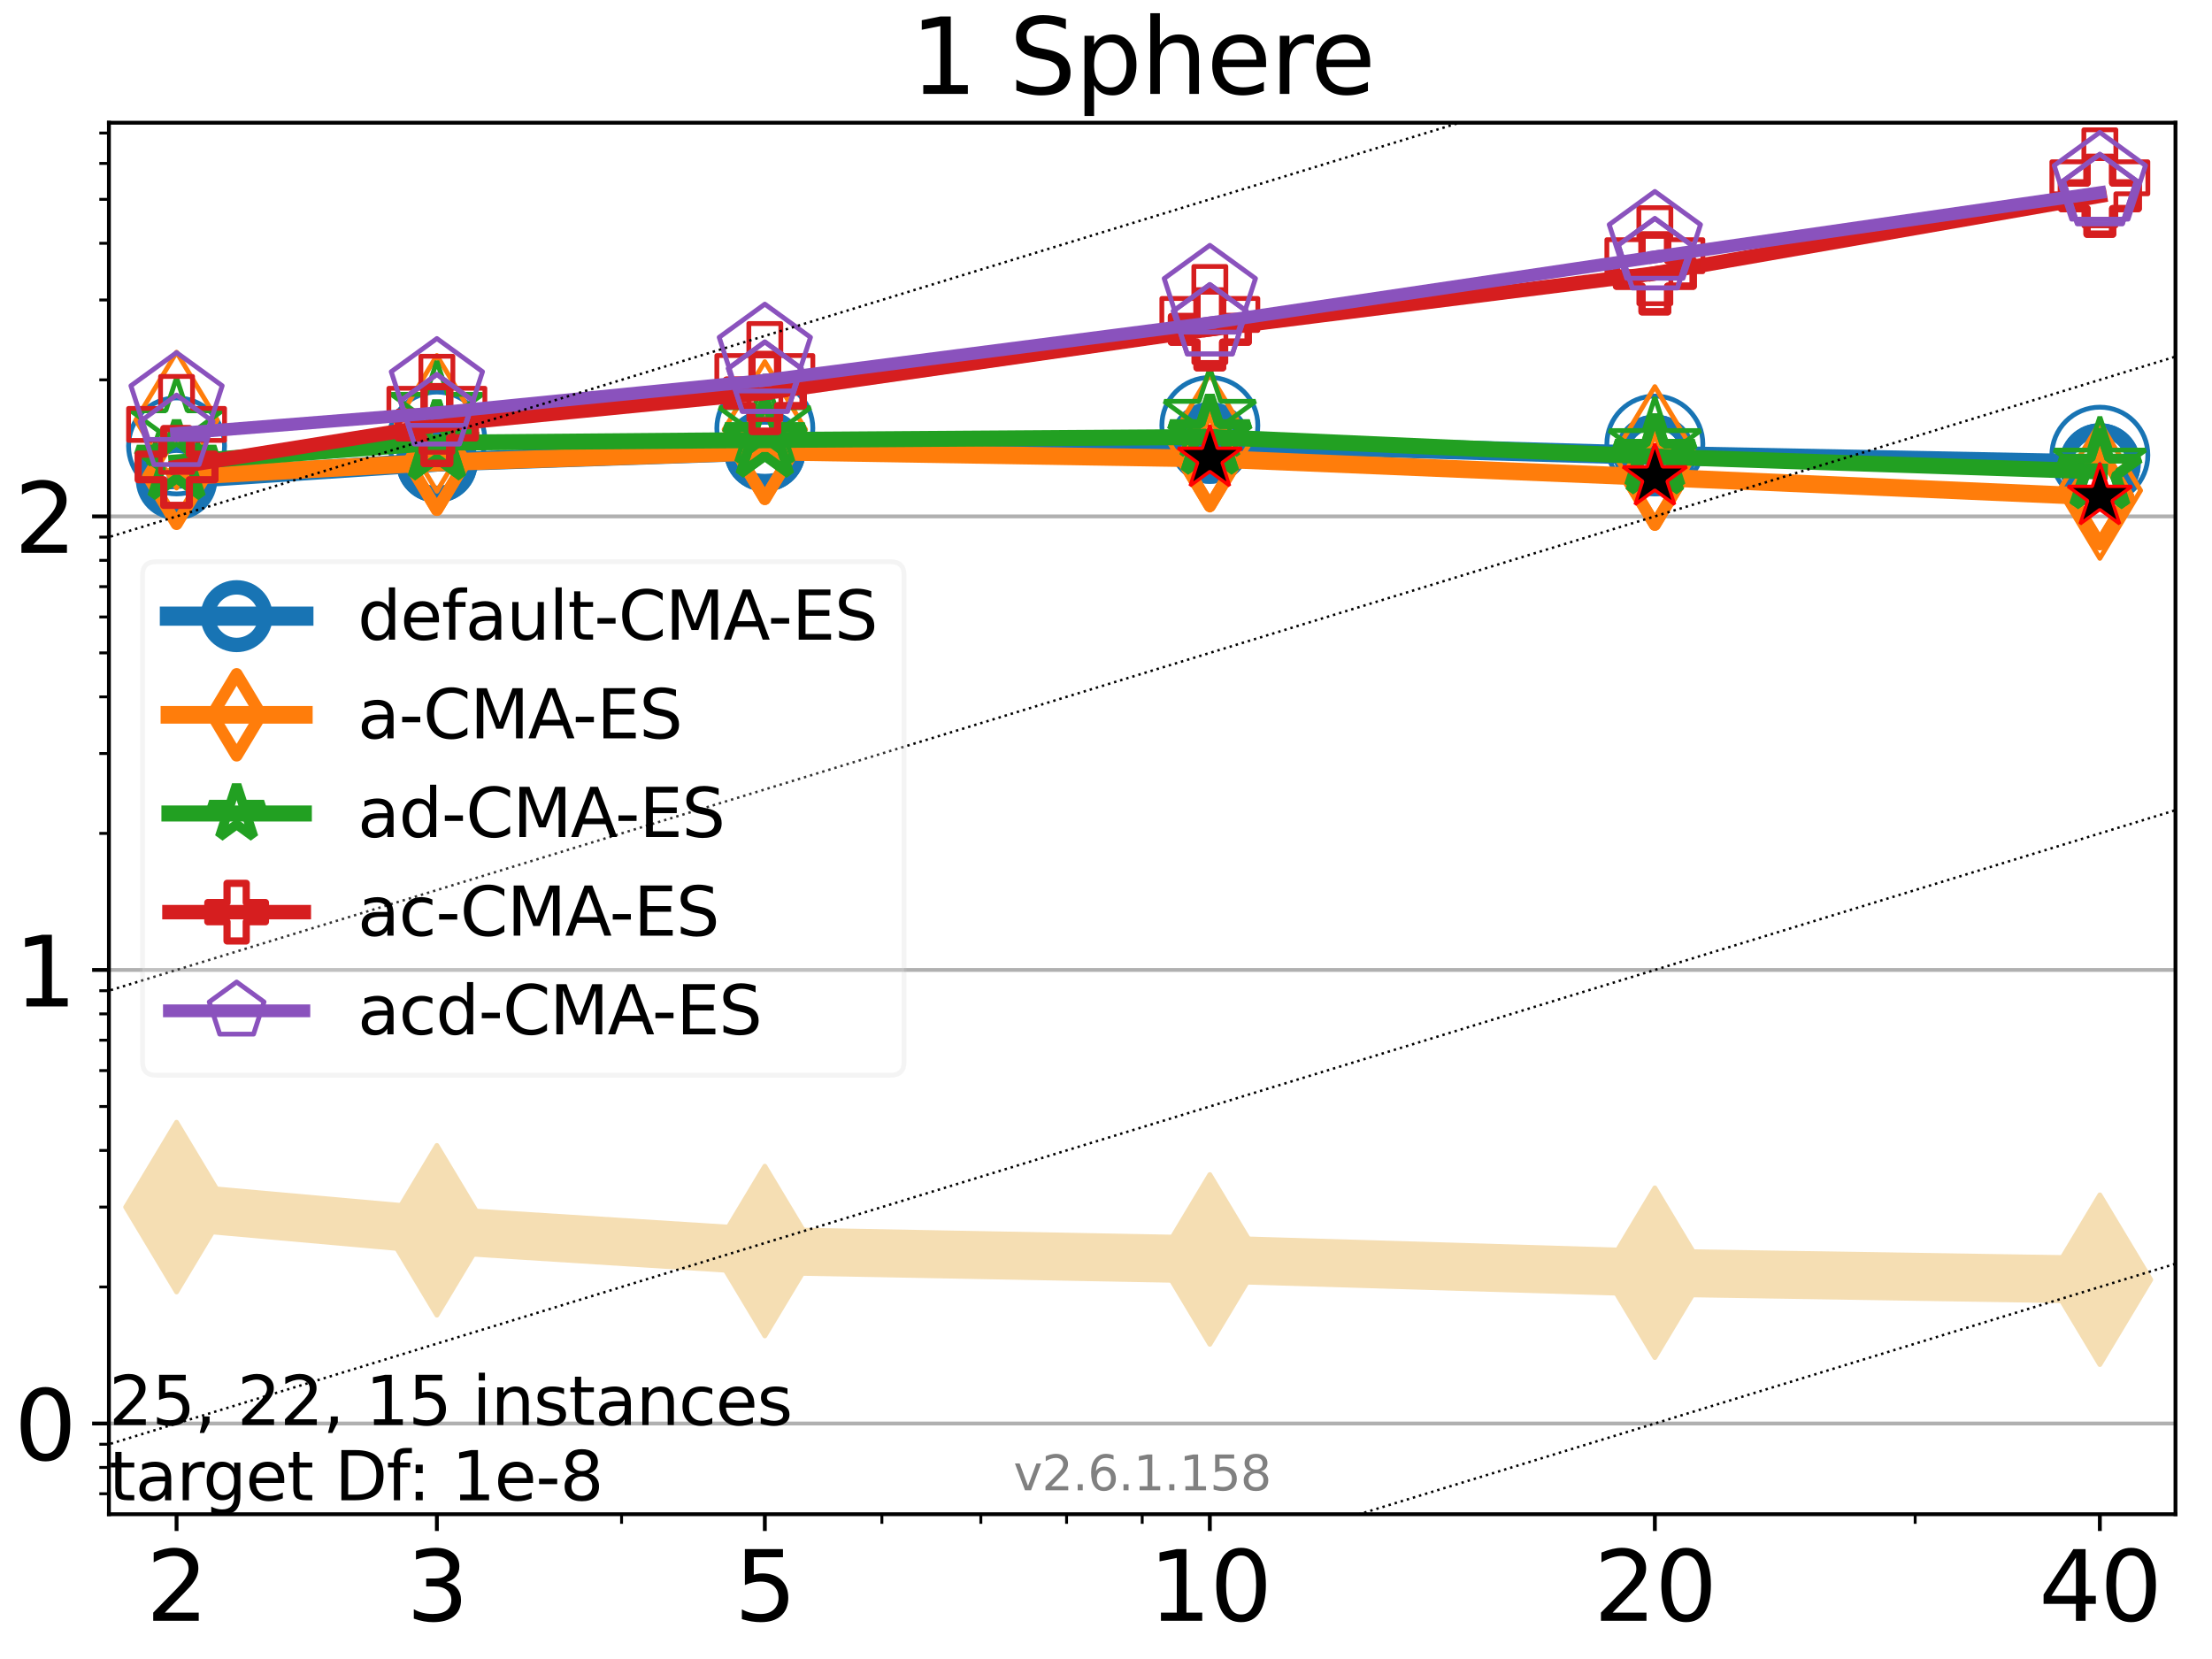 <?xml version="1.0" encoding="utf-8" standalone="no"?>
<!DOCTYPE svg PUBLIC "-//W3C//DTD SVG 1.1//EN"
  "http://www.w3.org/Graphics/SVG/1.1/DTD/svg11.dtd">
<svg xmlns:xlink="http://www.w3.org/1999/xlink" width="460.8pt" height="345.6pt" viewBox="0 0 460.8 345.6" xmlns="http://www.w3.org/2000/svg" version="1.1">
 <defs>
  <style type="text/css">*{stroke-linejoin: round; stroke-linecap: butt}</style>
 </defs>
 <g id="figure_1">
  <g id="patch_1">
   <path d="M 0 345.6 
L 460.8 345.6 
L 460.8 0 
L 0 0 
z
" style="fill: #ffffff"/>
  </g>
  <g id="axes_1">
   <g id="patch_2">
    <path d="M 22.69 315.44 
L 453.192 315.44 
L 453.192 25.56 
L 22.69 25.56 
z
" style="fill: #ffffff"/>
   </g>
   <g id="line2d_1">
    <path d="M 36.781 251.461 
L 91.009 256.294 
L 159.329 260.618 
L 252.032 262.364 
L 344.736 265.132 
L 437.439 266.589 
" clip-path="url(#p8299cd8bbe)" style="fill: none; stroke: #f5deb3; stroke-width: 10; stroke-linecap: square"/>
    <defs>
     <path id="mb171218675" d="M -0 17.678 
L 10.607 0 
L 0 -17.678 
L -10.607 -0 
z
" style="stroke: #f5deb3; stroke-linejoin: miter"/>
    </defs>
    <g clip-path="url(#p8299cd8bbe)">
     <use xlink:href="#mb171218675" x="36.781" y="251.461" style="fill: #f5deb3; stroke: #f5deb3; stroke-linejoin: miter"/>
     <use xlink:href="#mb171218675" x="91.009" y="256.294" style="fill: #f5deb3; stroke: #f5deb3; stroke-linejoin: miter"/>
     <use xlink:href="#mb171218675" x="159.329" y="260.618" style="fill: #f5deb3; stroke: #f5deb3; stroke-linejoin: miter"/>
     <use xlink:href="#mb171218675" x="252.032" y="262.364" style="fill: #f5deb3; stroke: #f5deb3; stroke-linejoin: miter"/>
     <use xlink:href="#mb171218675" x="344.736" y="265.132" style="fill: #f5deb3; stroke: #f5deb3; stroke-linejoin: miter"/>
     <use xlink:href="#mb171218675" x="437.439" y="266.589" style="fill: #f5deb3; stroke: #f5deb3; stroke-linejoin: miter"/>
    </g>
   </g>
   <g id="matplotlib.axis_1">
    <g id="xtick_1">
     <g id="line2d_2">
      <defs>
       <path id="m0b85e075aa" d="M 0 0 
L 0 3.5 
" style="stroke: #000000; stroke-width: 0.8"/>
      </defs>
      <g>
       <use xlink:href="#m0b85e075aa" x="36.781" y="315.44" style="stroke: #000000; stroke-width: 0.8"/>
      </g>
     </g>
     <g id="text_1">
      <!-- 2 -->
      <g transform="translate(30.419 337.637)scale(0.2 -0.2)">
       <defs>
        <path id="DejaVuSans-32" d="M 1228 531 
L 3431 531 
L 3431 0 
L 469 0 
L 469 531 
Q 828 903 1448 1529 
Q 2069 2156 2228 2338 
Q 2531 2678 2651 2914 
Q 2772 3150 2772 3378 
Q 2772 3750 2511 3984 
Q 2250 4219 1831 4219 
Q 1534 4219 1204 4116 
Q 875 4013 500 3803 
L 500 4441 
Q 881 4594 1212 4672 
Q 1544 4750 1819 4750 
Q 2544 4750 2975 4387 
Q 3406 4025 3406 3419 
Q 3406 3131 3298 2873 
Q 3191 2616 2906 2266 
Q 2828 2175 2409 1742 
Q 1991 1309 1228 531 
z
" transform="scale(0.016)"/>
       </defs>
       <use xlink:href="#DejaVuSans-32"/>
      </g>
     </g>
    </g>
    <g id="xtick_2">
     <g id="line2d_3">
      <g>
       <use xlink:href="#m0b85e075aa" x="91.009" y="315.44" style="stroke: #000000; stroke-width: 0.8"/>
      </g>
     </g>
     <g id="text_2">
      <!-- 3 -->
      <g transform="translate(84.647 337.637)scale(0.2 -0.2)">
       <defs>
        <path id="DejaVuSans-33" d="M 2597 2516 
Q 3050 2419 3304 2112 
Q 3559 1806 3559 1356 
Q 3559 666 3084 287 
Q 2609 -91 1734 -91 
Q 1441 -91 1130 -33 
Q 819 25 488 141 
L 488 750 
Q 750 597 1062 519 
Q 1375 441 1716 441 
Q 2309 441 2620 675 
Q 2931 909 2931 1356 
Q 2931 1769 2642 2001 
Q 2353 2234 1838 2234 
L 1294 2234 
L 1294 2753 
L 1863 2753 
Q 2328 2753 2575 2939 
Q 2822 3125 2822 3475 
Q 2822 3834 2567 4026 
Q 2313 4219 1838 4219 
Q 1578 4219 1281 4162 
Q 984 4106 628 3988 
L 628 4550 
Q 988 4650 1302 4700 
Q 1616 4750 1894 4750 
Q 2613 4750 3031 4423 
Q 3450 4097 3450 3541 
Q 3450 3153 3228 2886 
Q 3006 2619 2597 2516 
z
" transform="scale(0.016)"/>
       </defs>
       <use xlink:href="#DejaVuSans-33"/>
      </g>
     </g>
    </g>
    <g id="xtick_3">
     <g id="line2d_4">
      <g>
       <use xlink:href="#m0b85e075aa" x="159.329" y="315.44" style="stroke: #000000; stroke-width: 0.8"/>
      </g>
     </g>
     <g id="text_3">
      <!-- 5 -->
      <g transform="translate(152.966 337.637)scale(0.2 -0.2)">
       <defs>
        <path id="DejaVuSans-35" d="M 691 4666 
L 3169 4666 
L 3169 4134 
L 1269 4134 
L 1269 2991 
Q 1406 3038 1543 3061 
Q 1681 3084 1819 3084 
Q 2600 3084 3056 2656 
Q 3513 2228 3513 1497 
Q 3513 744 3044 326 
Q 2575 -91 1722 -91 
Q 1428 -91 1123 -41 
Q 819 9 494 109 
L 494 744 
Q 775 591 1075 516 
Q 1375 441 1709 441 
Q 2250 441 2565 725 
Q 2881 1009 2881 1497 
Q 2881 1984 2565 2268 
Q 2250 2553 1709 2553 
Q 1456 2553 1204 2497 
Q 953 2441 691 2322 
L 691 4666 
z
" transform="scale(0.016)"/>
       </defs>
       <use xlink:href="#DejaVuSans-35"/>
      </g>
     </g>
    </g>
    <g id="xtick_4">
     <g id="line2d_5">
      <g>
       <use xlink:href="#m0b85e075aa" x="252.032" y="315.44" style="stroke: #000000; stroke-width: 0.8"/>
      </g>
     </g>
     <g id="text_4">
      <!-- 10 -->
      <g transform="translate(239.307 337.637)scale(0.2 -0.2)">
       <defs>
        <path id="DejaVuSans-31" d="M 794 531 
L 1825 531 
L 1825 4091 
L 703 3866 
L 703 4441 
L 1819 4666 
L 2450 4666 
L 2450 531 
L 3481 531 
L 3481 0 
L 794 0 
L 794 531 
z
" transform="scale(0.016)"/>
        <path id="DejaVuSans-30" d="M 2034 4250 
Q 1547 4250 1301 3770 
Q 1056 3291 1056 2328 
Q 1056 1369 1301 889 
Q 1547 409 2034 409 
Q 2525 409 2770 889 
Q 3016 1369 3016 2328 
Q 3016 3291 2770 3770 
Q 2525 4250 2034 4250 
z
M 2034 4750 
Q 2819 4750 3233 4129 
Q 3647 3509 3647 2328 
Q 3647 1150 3233 529 
Q 2819 -91 2034 -91 
Q 1250 -91 836 529 
Q 422 1150 422 2328 
Q 422 3509 836 4129 
Q 1250 4750 2034 4750 
z
" transform="scale(0.016)"/>
       </defs>
       <use xlink:href="#DejaVuSans-31"/>
       <use xlink:href="#DejaVuSans-30" x="63.623"/>
      </g>
     </g>
    </g>
    <g id="xtick_5">
     <g id="line2d_6">
      <g>
       <use xlink:href="#m0b85e075aa" x="344.736" y="315.44" style="stroke: #000000; stroke-width: 0.8"/>
      </g>
     </g>
     <g id="text_5">
      <!-- 20 -->
      <g transform="translate(332.011 337.637)scale(0.2 -0.2)">
       <use xlink:href="#DejaVuSans-32"/>
       <use xlink:href="#DejaVuSans-30" x="63.623"/>
      </g>
     </g>
    </g>
    <g id="xtick_6">
     <g id="line2d_7">
      <g>
       <use xlink:href="#m0b85e075aa" x="437.439" y="315.44" style="stroke: #000000; stroke-width: 0.8"/>
      </g>
     </g>
     <g id="text_6">
      <!-- 40 -->
      <g transform="translate(424.714 337.637)scale(0.2 -0.2)">
       <defs>
        <path id="DejaVuSans-34" d="M 2419 4116 
L 825 1625 
L 2419 1625 
L 2419 4116 
z
M 2253 4666 
L 3047 4666 
L 3047 1625 
L 3713 1625 
L 3713 1100 
L 3047 1100 
L 3047 0 
L 2419 0 
L 2419 1100 
L 313 1100 
L 313 1709 
L 2253 4666 
z
" transform="scale(0.016)"/>
       </defs>
       <use xlink:href="#DejaVuSans-34"/>
       <use xlink:href="#DejaVuSans-30" x="63.623"/>
      </g>
     </g>
    </g>
    <g id="xtick_7">
     <g id="line2d_8">
      <defs>
       <path id="m0bcccfc277" d="M 0 0 
L 0 2 
" style="stroke: #000000; stroke-width: 0.6"/>
      </defs>
      <g>
       <use xlink:href="#m0bcccfc277" x="129.485" y="315.44" style="stroke: #000000; stroke-width: 0.6"/>
      </g>
     </g>
    </g>
    <g id="xtick_8">
     <g id="line2d_9">
      <g>
       <use xlink:href="#m0bcccfc277" x="183.713" y="315.44" style="stroke: #000000; stroke-width: 0.6"/>
      </g>
     </g>
    </g>
    <g id="xtick_9">
     <g id="line2d_10">
      <g>
       <use xlink:href="#m0bcccfc277" x="204.329" y="315.44" style="stroke: #000000; stroke-width: 0.6"/>
      </g>
     </g>
    </g>
    <g id="xtick_10">
     <g id="line2d_11">
      <g>
       <use xlink:href="#m0bcccfc277" x="222.188" y="315.44" style="stroke: #000000; stroke-width: 0.6"/>
      </g>
     </g>
    </g>
    <g id="xtick_11">
     <g id="line2d_12">
      <g>
       <use xlink:href="#m0bcccfc277" x="237.941" y="315.44" style="stroke: #000000; stroke-width: 0.6"/>
      </g>
     </g>
    </g>
    <g id="xtick_12">
     <g id="line2d_13">
      <g>
       <use xlink:href="#m0bcccfc277" x="398.964" y="315.44" style="stroke: #000000; stroke-width: 0.6"/>
      </g>
     </g>
    </g>
   </g>
   <g id="matplotlib.axis_2">
    <g id="ytick_1">
     <g id="line2d_14">
      <path d="M 22.69 296.543 
L 453.192 296.543 
" clip-path="url(#p8299cd8bbe)" style="fill: none; stroke: #b0b0b0; stroke-width: 0.8; stroke-linecap: square"/>
     </g>
     <g id="line2d_15">
      <defs>
       <path id="m83d0fa85b9" d="M 0 0 
L -3.5 0 
" style="stroke: #000000; stroke-width: 0.8"/>
      </defs>
      <g>
       <use xlink:href="#m83d0fa85b9" x="22.69" y="296.543" style="stroke: #000000; stroke-width: 0.8"/>
      </g>
     </g>
     <g id="text_7">
      <!-- 0 -->
      <g transform="translate(2.965 304.141)scale(0.2 -0.2)">
       <use xlink:href="#DejaVuSans-30"/>
      </g>
     </g>
    </g>
    <g id="ytick_2">
     <g id="line2d_16">
      <path d="M 22.69 202.056 
L 453.192 202.056 
" clip-path="url(#p8299cd8bbe)" style="fill: none; stroke: #b0b0b0; stroke-width: 0.8; stroke-linecap: square"/>
     </g>
     <g id="line2d_17">
      <g>
       <use xlink:href="#m83d0fa85b9" x="22.69" y="202.056" style="stroke: #000000; stroke-width: 0.8"/>
      </g>
     </g>
     <g id="text_8">
      <!-- 1 -->
      <g transform="translate(2.965 209.655)scale(0.2 -0.2)">
       <use xlink:href="#DejaVuSans-31"/>
      </g>
     </g>
    </g>
    <g id="ytick_3">
     <g id="line2d_18">
      <path d="M 22.69 107.57 
L 453.192 107.57 
" clip-path="url(#p8299cd8bbe)" style="fill: none; stroke: #b0b0b0; stroke-width: 0.8; stroke-linecap: square"/>
     </g>
     <g id="line2d_19">
      <g>
       <use xlink:href="#m83d0fa85b9" x="22.69" y="107.57" style="stroke: #000000; stroke-width: 0.8"/>
      </g>
     </g>
     <g id="text_9">
      <!-- 2 -->
      <g transform="translate(2.965 115.168)scale(0.2 -0.2)">
       <use xlink:href="#DejaVuSans-32"/>
      </g>
     </g>
    </g>
    <g id="ytick_4">
     <g id="line2d_20">
      <defs>
       <path id="m82caa64eef" d="M 0 0 
L -2 0 
" style="stroke: #000000; stroke-width: 0.6"/>
      </defs>
      <g>
       <use xlink:href="#m82caa64eef" x="22.69" y="311.179" style="stroke: #000000; stroke-width: 0.6"/>
      </g>
     </g>
    </g>
    <g id="ytick_5">
     <g id="line2d_21">
      <g>
       <use xlink:href="#m82caa64eef" x="22.69" y="305.699" style="stroke: #000000; stroke-width: 0.6"/>
      </g>
     </g>
    </g>
    <g id="ytick_6">
     <g id="line2d_22">
      <g>
       <use xlink:href="#m82caa64eef" x="22.69" y="300.866" style="stroke: #000000; stroke-width: 0.6"/>
      </g>
     </g>
    </g>
    <g id="ytick_7">
     <g id="line2d_23">
      <g>
       <use xlink:href="#m82caa64eef" x="22.69" y="268.099" style="stroke: #000000; stroke-width: 0.6"/>
      </g>
     </g>
    </g>
    <g id="ytick_8">
     <g id="line2d_24">
      <g>
       <use xlink:href="#m82caa64eef" x="22.69" y="251.461" style="stroke: #000000; stroke-width: 0.6"/>
      </g>
     </g>
    </g>
    <g id="ytick_9">
     <g id="line2d_25">
      <g>
       <use xlink:href="#m82caa64eef" x="22.69" y="239.656" style="stroke: #000000; stroke-width: 0.6"/>
      </g>
     </g>
    </g>
    <g id="ytick_10">
     <g id="line2d_26">
      <g>
       <use xlink:href="#m82caa64eef" x="22.69" y="230.499" style="stroke: #000000; stroke-width: 0.6"/>
      </g>
     </g>
    </g>
    <g id="ytick_11">
     <g id="line2d_27">
      <g>
       <use xlink:href="#m82caa64eef" x="22.69" y="223.018" style="stroke: #000000; stroke-width: 0.6"/>
      </g>
     </g>
    </g>
    <g id="ytick_12">
     <g id="line2d_28">
      <g>
       <use xlink:href="#m82caa64eef" x="22.69" y="216.692" style="stroke: #000000; stroke-width: 0.6"/>
      </g>
     </g>
    </g>
    <g id="ytick_13">
     <g id="line2d_29">
      <g>
       <use xlink:href="#m82caa64eef" x="22.69" y="211.213" style="stroke: #000000; stroke-width: 0.6"/>
      </g>
     </g>
    </g>
    <g id="ytick_14">
     <g id="line2d_30">
      <g>
       <use xlink:href="#m82caa64eef" x="22.69" y="206.38" style="stroke: #000000; stroke-width: 0.6"/>
      </g>
     </g>
    </g>
    <g id="ytick_15">
     <g id="line2d_31">
      <g>
       <use xlink:href="#m82caa64eef" x="22.69" y="173.613" style="stroke: #000000; stroke-width: 0.6"/>
      </g>
     </g>
    </g>
    <g id="ytick_16">
     <g id="line2d_32">
      <g>
       <use xlink:href="#m82caa64eef" x="22.69" y="156.975" style="stroke: #000000; stroke-width: 0.6"/>
      </g>
     </g>
    </g>
    <g id="ytick_17">
     <g id="line2d_33">
      <g>
       <use xlink:href="#m82caa64eef" x="22.69" y="145.17" style="stroke: #000000; stroke-width: 0.6"/>
      </g>
     </g>
    </g>
    <g id="ytick_18">
     <g id="line2d_34">
      <g>
       <use xlink:href="#m82caa64eef" x="22.69" y="136.013" style="stroke: #000000; stroke-width: 0.6"/>
      </g>
     </g>
    </g>
    <g id="ytick_19">
     <g id="line2d_35">
      <g>
       <use xlink:href="#m82caa64eef" x="22.69" y="128.531" style="stroke: #000000; stroke-width: 0.6"/>
      </g>
     </g>
    </g>
    <g id="ytick_20">
     <g id="line2d_36">
      <g>
       <use xlink:href="#m82caa64eef" x="22.69" y="122.206" style="stroke: #000000; stroke-width: 0.6"/>
      </g>
     </g>
    </g>
    <g id="ytick_21">
     <g id="line2d_37">
      <g>
       <use xlink:href="#m82caa64eef" x="22.69" y="116.726" style="stroke: #000000; stroke-width: 0.6"/>
      </g>
     </g>
    </g>
    <g id="ytick_22">
     <g id="line2d_38">
      <g>
       <use xlink:href="#m82caa64eef" x="22.69" y="111.893" style="stroke: #000000; stroke-width: 0.6"/>
      </g>
     </g>
    </g>
    <g id="ytick_23">
     <g id="line2d_39">
      <g>
       <use xlink:href="#m82caa64eef" x="22.69" y="79.126" style="stroke: #000000; stroke-width: 0.6"/>
      </g>
     </g>
    </g>
    <g id="ytick_24">
     <g id="line2d_40">
      <g>
       <use xlink:href="#m82caa64eef" x="22.69" y="62.488" style="stroke: #000000; stroke-width: 0.6"/>
      </g>
     </g>
    </g>
    <g id="ytick_25">
     <g id="line2d_41">
      <g>
       <use xlink:href="#m82caa64eef" x="22.69" y="50.683" style="stroke: #000000; stroke-width: 0.6"/>
      </g>
     </g>
    </g>
    <g id="ytick_26">
     <g id="line2d_42">
      <g>
       <use xlink:href="#m82caa64eef" x="22.69" y="41.526" style="stroke: #000000; stroke-width: 0.6"/>
      </g>
     </g>
    </g>
    <g id="ytick_27">
     <g id="line2d_43">
      <g>
       <use xlink:href="#m82caa64eef" x="22.69" y="34.045" style="stroke: #000000; stroke-width: 0.6"/>
      </g>
     </g>
    </g>
    <g id="ytick_28">
     <g id="line2d_44">
      <g>
       <use xlink:href="#m82caa64eef" x="22.69" y="27.719" style="stroke: #000000; stroke-width: 0.6"/>
      </g>
     </g>
    </g>
   </g>
   <g id="line2d_45">
    <path d="M 36.781 99.849 
L 91.009 96.246 
" clip-path="url(#p8299cd8bbe)" style="fill: none; stroke: #1874b4; stroke-width: 4; stroke-linecap: square"/>
    <defs>
     <path id="m6a68d5b7a2" d="M 0 7 
C 1.856 7 3.637 6.262 4.95 4.95 
C 6.262 3.637 7 1.856 7 0 
C 7 -1.856 6.262 -3.637 4.95 -4.95 
C 3.637 -6.262 1.856 -7 0 -7 
C -1.856 -7 -3.637 -6.262 -4.95 -4.95 
C -6.262 -3.637 -7 -1.856 -7 0 
C -7 1.856 -6.262 3.637 -4.95 4.95 
C -3.637 6.262 -1.856 7 0 7 
z
" style="stroke: #1874b4; stroke-width: 3"/>
    </defs>
    <g clip-path="url(#p8299cd8bbe)">
     <use xlink:href="#m6a68d5b7a2" x="36.781" y="99.849" style="fill-opacity: 0; stroke: #1874b4; stroke-width: 3"/>
     <use xlink:href="#m6a68d5b7a2" x="91.009" y="96.246" style="fill-opacity: 0; stroke: #1874b4; stroke-width: 3"/>
    </g>
   </g>
   <g id="line2d_46">
    <path d="M 91.009 96.246 
L 159.329 93.927 
" clip-path="url(#p8299cd8bbe)" style="fill: none; stroke: #1874b4; stroke-width: 4; stroke-linecap: square"/>
    <g clip-path="url(#p8299cd8bbe)">
     <use xlink:href="#m6a68d5b7a2" x="91.009" y="96.246" style="fill-opacity: 0; stroke: #1874b4; stroke-width: 3"/>
     <use xlink:href="#m6a68d5b7a2" x="159.329" y="93.927" style="fill-opacity: 0; stroke: #1874b4; stroke-width: 3"/>
    </g>
   </g>
   <g id="line2d_47">
    <path d="M 159.329 93.927 
L 252.032 92.275 
" clip-path="url(#p8299cd8bbe)" style="fill: none; stroke: #1874b4; stroke-width: 4; stroke-linecap: square"/>
    <g clip-path="url(#p8299cd8bbe)">
     <use xlink:href="#m6a68d5b7a2" x="159.329" y="93.927" style="fill-opacity: 0; stroke: #1874b4; stroke-width: 3"/>
     <use xlink:href="#m6a68d5b7a2" x="252.032" y="92.275" style="fill-opacity: 0; stroke: #1874b4; stroke-width: 3"/>
    </g>
   </g>
   <g id="line2d_48">
    <path d="M 252.032 92.275 
L 344.736 94.871 
" clip-path="url(#p8299cd8bbe)" style="fill: none; stroke: #1874b4; stroke-width: 4; stroke-linecap: square"/>
    <g clip-path="url(#p8299cd8bbe)">
     <use xlink:href="#m6a68d5b7a2" x="252.032" y="92.275" style="fill-opacity: 0; stroke: #1874b4; stroke-width: 3"/>
     <use xlink:href="#m6a68d5b7a2" x="344.736" y="94.871" style="fill-opacity: 0; stroke: #1874b4; stroke-width: 3"/>
    </g>
   </g>
   <g id="line2d_49">
    <path d="M 344.736 94.871 
L 437.439 96.664 
" clip-path="url(#p8299cd8bbe)" style="fill: none; stroke: #1874b4; stroke-width: 4; stroke-linecap: square"/>
    <g clip-path="url(#p8299cd8bbe)">
     <use xlink:href="#m6a68d5b7a2" x="344.736" y="94.871" style="fill-opacity: 0; stroke: #1874b4; stroke-width: 3"/>
     <use xlink:href="#m6a68d5b7a2" x="437.439" y="96.664" style="fill-opacity: 0; stroke: #1874b4; stroke-width: 3"/>
    </g>
   </g>
   <g id="line2d_50">
    <path d="M 437.439 96.664 
" clip-path="url(#p8299cd8bbe)" style="fill: none; stroke: #1874b4; stroke-width: 4; stroke-linecap: square"/>
    <g clip-path="url(#p8299cd8bbe)">
     <use xlink:href="#m6a68d5b7a2" x="437.439" y="96.664" style="fill-opacity: 0; stroke: #1874b4; stroke-width: 3"/>
    </g>
   </g>
   <g id="line2d_51"/>
   <g id="line2d_52">
    <defs>
     <path id="meba238f02e" d="M 0 10 
C 2.652 10 5.196 8.946 7.071 7.071 
C 8.946 5.196 10 2.652 10 0 
C 10 -2.652 8.946 -5.196 7.071 -7.071 
C 5.196 -8.946 2.652 -10 0 -10 
C -2.652 -10 -5.196 -8.946 -7.071 -7.071 
C -8.946 -5.196 -10 -2.652 -10 0 
C -10 2.652 -8.946 5.196 -7.071 7.071 
C -5.196 8.946 -2.652 10 0 10 
z
" style="stroke: #1874b4"/>
    </defs>
    <g clip-path="url(#p8299cd8bbe)">
     <use xlink:href="#meba238f02e" x="36.781" y="92.893" style="fill-opacity: 0; stroke: #1874b4"/>
     <use xlink:href="#meba238f02e" x="91.009" y="91.668" style="fill-opacity: 0; stroke: #1874b4"/>
     <use xlink:href="#meba238f02e" x="159.329" y="89.217" style="fill-opacity: 0; stroke: #1874b4"/>
     <use xlink:href="#meba238f02e" x="252.032" y="88.644" style="fill-opacity: 0; stroke: #1874b4"/>
     <use xlink:href="#meba238f02e" x="344.736" y="92.507" style="fill-opacity: 0; stroke: #1874b4"/>
     <use xlink:href="#meba238f02e" x="437.439" y="94.824" style="fill-opacity: 0; stroke: #1874b4"/>
    </g>
   </g>
   <g id="line2d_53">
    <path d="M 36.781 99.264 
L 91.009 96.329 
" clip-path="url(#p8299cd8bbe)" style="fill: none; stroke: #ff7d0b; stroke-width: 3.667; stroke-linecap: square"/>
    <defs>
     <path id="mb4ea268c22" d="M -0 9.899 
L 5.94 0 
L 0 -9.899 
L -5.94 -0 
z
" style="stroke: #ff7d0b; stroke-width: 2.5; stroke-linejoin: miter"/>
    </defs>
    <g clip-path="url(#p8299cd8bbe)">
     <use xlink:href="#mb4ea268c22" x="36.781" y="99.264" style="fill-opacity: 0; stroke: #ff7d0b; stroke-width: 2.5; stroke-linejoin: miter"/>
     <use xlink:href="#mb4ea268c22" x="91.009" y="96.329" style="fill-opacity: 0; stroke: #ff7d0b; stroke-width: 2.5; stroke-linejoin: miter"/>
    </g>
   </g>
   <g id="line2d_54">
    <path d="M 91.009 96.329 
L 159.329 94.057 
" clip-path="url(#p8299cd8bbe)" style="fill: none; stroke: #ff7d0b; stroke-width: 3.667; stroke-linecap: square"/>
    <g clip-path="url(#p8299cd8bbe)">
     <use xlink:href="#mb4ea268c22" x="91.009" y="96.329" style="fill-opacity: 0; stroke: #ff7d0b; stroke-width: 2.5; stroke-linejoin: miter"/>
     <use xlink:href="#mb4ea268c22" x="159.329" y="94.057" style="fill-opacity: 0; stroke: #ff7d0b; stroke-width: 2.5; stroke-linejoin: miter"/>
    </g>
   </g>
   <g id="line2d_55">
    <path d="M 159.329 94.057 
L 252.032 95.544 
" clip-path="url(#p8299cd8bbe)" style="fill: none; stroke: #ff7d0b; stroke-width: 3.667; stroke-linecap: square"/>
    <g clip-path="url(#p8299cd8bbe)">
     <use xlink:href="#mb4ea268c22" x="159.329" y="94.057" style="fill-opacity: 0; stroke: #ff7d0b; stroke-width: 2.5; stroke-linejoin: miter"/>
     <use xlink:href="#mb4ea268c22" x="252.032" y="95.544" style="fill-opacity: 0; stroke: #ff7d0b; stroke-width: 2.5; stroke-linejoin: miter"/>
    </g>
   </g>
   <g id="line2d_56">
    <path d="M 252.032 95.544 
L 344.736 99.42 
" clip-path="url(#p8299cd8bbe)" style="fill: none; stroke: #ff7d0b; stroke-width: 3.667; stroke-linecap: square"/>
    <g clip-path="url(#p8299cd8bbe)">
     <use xlink:href="#mb4ea268c22" x="252.032" y="95.544" style="fill-opacity: 0; stroke: #ff7d0b; stroke-width: 2.5; stroke-linejoin: miter"/>
     <use xlink:href="#mb4ea268c22" x="344.736" y="99.42" style="fill-opacity: 0; stroke: #ff7d0b; stroke-width: 2.5; stroke-linejoin: miter"/>
    </g>
   </g>
   <g id="line2d_57">
    <path d="M 344.736 99.42 
L 437.439 103.478 
" clip-path="url(#p8299cd8bbe)" style="fill: none; stroke: #ff7d0b; stroke-width: 3.667; stroke-linecap: square"/>
    <g clip-path="url(#p8299cd8bbe)">
     <use xlink:href="#mb4ea268c22" x="344.736" y="99.42" style="fill-opacity: 0; stroke: #ff7d0b; stroke-width: 2.5; stroke-linejoin: miter"/>
     <use xlink:href="#mb4ea268c22" x="437.439" y="103.478" style="fill-opacity: 0; stroke: #ff7d0b; stroke-width: 2.5; stroke-linejoin: miter"/>
    </g>
   </g>
   <g id="line2d_58">
    <path d="M 437.439 103.478 
" clip-path="url(#p8299cd8bbe)" style="fill: none; stroke: #ff7d0b; stroke-width: 3.667; stroke-linecap: square"/>
    <g clip-path="url(#p8299cd8bbe)">
     <use xlink:href="#mb4ea268c22" x="437.439" y="103.478" style="fill-opacity: 0; stroke: #ff7d0b; stroke-width: 2.5; stroke-linejoin: miter"/>
    </g>
   </g>
   <g id="line2d_59"/>
   <g id="line2d_60">
    <defs>
     <path id="m24e4bc2cb0" d="M -0 14.142 
L 8.485 0 
L -0 -14.142 
L -8.485 -0 
z
" style="stroke: #ff7d0b; stroke-linejoin: miter"/>
    </defs>
    <g clip-path="url(#p8299cd8bbe)">
     <use xlink:href="#m24e4bc2cb0" x="36.781" y="87.521" style="fill-opacity: 0; stroke: #ff7d0b; stroke-linejoin: miter"/>
     <use xlink:href="#m24e4bc2cb0" x="91.009" y="88.198" style="fill-opacity: 0; stroke: #ff7d0b; stroke-linejoin: miter"/>
     <use xlink:href="#m24e4bc2cb0" x="159.329" y="89.48" style="fill-opacity: 0; stroke: #ff7d0b; stroke-linejoin: miter"/>
     <use xlink:href="#m24e4bc2cb0" x="252.032" y="92.125" style="fill-opacity: 0; stroke: #ff7d0b; stroke-linejoin: miter"/>
     <use xlink:href="#m24e4bc2cb0" x="344.736" y="94.681" style="fill-opacity: 0; stroke: #ff7d0b; stroke-linejoin: miter"/>
     <use xlink:href="#m24e4bc2cb0" x="437.439" y="102.175" style="fill-opacity: 0; stroke: #ff7d0b; stroke-linejoin: miter"/>
    </g>
   </g>
   <g id="line2d_61">
    <path d="M 36.781 96.333 
L 91.009 92.222 
" clip-path="url(#p8299cd8bbe)" style="fill: none; stroke: #22a022; stroke-width: 3.333; stroke-linecap: square"/>
    <defs>
     <path id="md45080bbb1" d="M 0 -8.7 
L -1.953 -2.688 
L -8.274 -2.688 
L -3.16 1.027 
L -5.114 7.038 
L -0 3.323 
L 5.114 7.038 
L 3.16 1.027 
L 8.274 -2.688 
L 1.953 -2.688 
z
" style="stroke: #22a022; stroke-width: 2; stroke-linejoin: bevel"/>
    </defs>
    <g clip-path="url(#p8299cd8bbe)">
     <use xlink:href="#md45080bbb1" x="36.781" y="96.333" style="fill-opacity: 0; stroke: #22a022; stroke-width: 2; stroke-linejoin: bevel"/>
     <use xlink:href="#md45080bbb1" x="91.009" y="92.222" style="fill-opacity: 0; stroke: #22a022; stroke-width: 2; stroke-linejoin: bevel"/>
    </g>
   </g>
   <g id="line2d_62">
    <path d="M 91.009 92.222 
L 159.329 91.662 
" clip-path="url(#p8299cd8bbe)" style="fill: none; stroke: #22a022; stroke-width: 3.333; stroke-linecap: square"/>
    <g clip-path="url(#p8299cd8bbe)">
     <use xlink:href="#md45080bbb1" x="91.009" y="92.222" style="fill-opacity: 0; stroke: #22a022; stroke-width: 2; stroke-linejoin: bevel"/>
     <use xlink:href="#md45080bbb1" x="159.329" y="91.662" style="fill-opacity: 0; stroke: #22a022; stroke-width: 2; stroke-linejoin: bevel"/>
    </g>
   </g>
   <g id="line2d_63">
    <path d="M 159.329 91.662 
L 252.032 91.034 
" clip-path="url(#p8299cd8bbe)" style="fill: none; stroke: #22a022; stroke-width: 3.333; stroke-linecap: square"/>
    <g clip-path="url(#p8299cd8bbe)">
     <use xlink:href="#md45080bbb1" x="159.329" y="91.662" style="fill-opacity: 0; stroke: #22a022; stroke-width: 2; stroke-linejoin: bevel"/>
     <use xlink:href="#md45080bbb1" x="252.032" y="91.034" style="fill-opacity: 0; stroke: #22a022; stroke-width: 2; stroke-linejoin: bevel"/>
    </g>
   </g>
   <g id="line2d_64">
    <path d="M 252.032 91.034 
L 344.736 95.125 
" clip-path="url(#p8299cd8bbe)" style="fill: none; stroke: #22a022; stroke-width: 3.333; stroke-linecap: square"/>
    <g clip-path="url(#p8299cd8bbe)">
     <use xlink:href="#md45080bbb1" x="252.032" y="91.034" style="fill-opacity: 0; stroke: #22a022; stroke-width: 2; stroke-linejoin: bevel"/>
     <use xlink:href="#md45080bbb1" x="344.736" y="95.125" style="fill-opacity: 0; stroke: #22a022; stroke-width: 2; stroke-linejoin: bevel"/>
    </g>
   </g>
   <g id="line2d_65">
    <path d="M 344.736 95.125 
L 437.439 98.217 
" clip-path="url(#p8299cd8bbe)" style="fill: none; stroke: #22a022; stroke-width: 3.333; stroke-linecap: square"/>
    <g clip-path="url(#p8299cd8bbe)">
     <use xlink:href="#md45080bbb1" x="344.736" y="95.125" style="fill-opacity: 0; stroke: #22a022; stroke-width: 2; stroke-linejoin: bevel"/>
     <use xlink:href="#md45080bbb1" x="437.439" y="98.217" style="fill-opacity: 0; stroke: #22a022; stroke-width: 2; stroke-linejoin: bevel"/>
    </g>
   </g>
   <g id="line2d_66">
    <path d="M 437.439 98.217 
" clip-path="url(#p8299cd8bbe)" style="fill: none; stroke: #22a022; stroke-width: 3.333; stroke-linecap: square"/>
    <g clip-path="url(#p8299cd8bbe)">
     <use xlink:href="#md45080bbb1" x="437.439" y="98.217" style="fill-opacity: 0; stroke: #22a022; stroke-width: 2; stroke-linejoin: bevel"/>
    </g>
   </g>
   <g id="line2d_67"/>
   <g id="line2d_68">
    <defs>
     <path id="mf3f2899677" d="M 0 -10 
L -2.245 -3.09 
L -9.511 -3.09 
L -3.633 1.18 
L -5.878 8.09 
L -0 3.82 
L 5.878 8.09 
L 3.633 1.18 
L 9.511 -3.09 
L 2.245 -3.09 
z
" style="stroke: #22a022; stroke-linejoin: bevel"/>
    </defs>
    <g clip-path="url(#p8299cd8bbe)">
     <use xlink:href="#mf3f2899677" x="36.781" y="88.67" style="fill-opacity: 0; stroke: #22a022; stroke-linejoin: bevel"/>
     <use xlink:href="#mf3f2899677" x="91.009" y="85.236" style="fill-opacity: 0; stroke: #22a022; stroke-linejoin: bevel"/>
     <use xlink:href="#mf3f2899677" x="159.329" y="88.027" style="fill-opacity: 0; stroke: #22a022; stroke-linejoin: bevel"/>
     <use xlink:href="#mf3f2899677" x="252.032" y="86.698" style="fill-opacity: 0; stroke: #22a022; stroke-linejoin: bevel"/>
     <use xlink:href="#mf3f2899677" x="344.736" y="92.792" style="fill-opacity: 0; stroke: #22a022; stroke-linejoin: bevel"/>
     <use xlink:href="#mf3f2899677" x="437.439" y="96.851" style="fill-opacity: 0; stroke: #22a022; stroke-linejoin: bevel"/>
    </g>
   </g>
   <g id="line2d_69">
    <path d="M 36.781 97.269 
L 91.009 88.552 
" clip-path="url(#p8299cd8bbe)" style="fill: none; stroke: #d61e1f; stroke-width: 3; stroke-linecap: square"/>
    <defs>
     <path id="mea6de7fdda" d="M -2.667 8 
L 2.667 8 
L 2.667 2.667 
L 8 2.667 
L 8 -2.667 
L 2.667 -2.667 
L 2.667 -8 
L -2.667 -8 
L -2.667 -2.667 
L -8 -2.667 
L -8 2.667 
L -2.667 2.667 
z
" style="stroke: #d61e1f; stroke-width: 1.5; stroke-linejoin: miter"/>
    </defs>
    <g clip-path="url(#p8299cd8bbe)">
     <use xlink:href="#mea6de7fdda" x="36.781" y="97.269" style="fill-opacity: 0; stroke: #d61e1f; stroke-width: 1.5; stroke-linejoin: miter"/>
     <use xlink:href="#mea6de7fdda" x="91.009" y="88.552" style="fill-opacity: 0; stroke: #d61e1f; stroke-width: 1.5; stroke-linejoin: miter"/>
    </g>
   </g>
   <g id="line2d_70">
    <path d="M 91.009 88.552 
L 159.329 81.864 
" clip-path="url(#p8299cd8bbe)" style="fill: none; stroke: #d61e1f; stroke-width: 3; stroke-linecap: square"/>
    <g clip-path="url(#p8299cd8bbe)">
     <use xlink:href="#mea6de7fdda" x="91.009" y="88.552" style="fill-opacity: 0; stroke: #d61e1f; stroke-width: 1.5; stroke-linejoin: miter"/>
     <use xlink:href="#mea6de7fdda" x="159.329" y="81.864" style="fill-opacity: 0; stroke: #d61e1f; stroke-width: 1.5; stroke-linejoin: miter"/>
    </g>
   </g>
   <g id="line2d_71">
    <path d="M 159.329 81.864 
L 252.032 68.612 
" clip-path="url(#p8299cd8bbe)" style="fill: none; stroke: #d61e1f; stroke-width: 3; stroke-linecap: square"/>
    <g clip-path="url(#p8299cd8bbe)">
     <use xlink:href="#mea6de7fdda" x="159.329" y="81.864" style="fill-opacity: 0; stroke: #d61e1f; stroke-width: 1.5; stroke-linejoin: miter"/>
     <use xlink:href="#mea6de7fdda" x="252.032" y="68.612" style="fill-opacity: 0; stroke: #d61e1f; stroke-width: 1.5; stroke-linejoin: miter"/>
    </g>
   </g>
   <g id="line2d_72">
    <path d="M 252.032 68.612 
L 344.736 56.957 
" clip-path="url(#p8299cd8bbe)" style="fill: none; stroke: #d61e1f; stroke-width: 3; stroke-linecap: square"/>
    <g clip-path="url(#p8299cd8bbe)">
     <use xlink:href="#mea6de7fdda" x="252.032" y="68.612" style="fill-opacity: 0; stroke: #d61e1f; stroke-width: 1.5; stroke-linejoin: miter"/>
     <use xlink:href="#mea6de7fdda" x="344.736" y="56.957" style="fill-opacity: 0; stroke: #d61e1f; stroke-width: 1.5; stroke-linejoin: miter"/>
    </g>
   </g>
   <g id="line2d_73">
    <path d="M 344.736 56.957 
L 437.439 40.791 
" clip-path="url(#p8299cd8bbe)" style="fill: none; stroke: #d61e1f; stroke-width: 3; stroke-linecap: square"/>
    <g clip-path="url(#p8299cd8bbe)">
     <use xlink:href="#mea6de7fdda" x="344.736" y="56.957" style="fill-opacity: 0; stroke: #d61e1f; stroke-width: 1.5; stroke-linejoin: miter"/>
     <use xlink:href="#mea6de7fdda" x="437.439" y="40.791" style="fill-opacity: 0; stroke: #d61e1f; stroke-width: 1.5; stroke-linejoin: miter"/>
    </g>
   </g>
   <g id="line2d_74">
    <path d="M 437.439 40.791 
" clip-path="url(#p8299cd8bbe)" style="fill: none; stroke: #d61e1f; stroke-width: 3; stroke-linecap: square"/>
    <g clip-path="url(#p8299cd8bbe)">
     <use xlink:href="#mea6de7fdda" x="437.439" y="40.791" style="fill-opacity: 0; stroke: #d61e1f; stroke-width: 1.5; stroke-linejoin: miter"/>
    </g>
   </g>
   <g id="line2d_75"/>
   <g id="line2d_76">
    <defs>
     <path id="meec78bab7d" d="M -3.333 10 
L 3.333 10 
L 3.333 3.333 
L 10 3.333 
L 10 -3.333 
L 3.333 -3.333 
L 3.333 -10 
L -3.333 -10 
L -3.333 -3.333 
L -10 -3.333 
L -10 3.333 
L -3.333 3.333 
z
" style="stroke: #d61e1f; stroke-linejoin: miter"/>
    </defs>
    <g clip-path="url(#p8299cd8bbe)">
     <use xlink:href="#meec78bab7d" x="36.781" y="88.412" style="fill-opacity: 0; stroke: #d61e1f; stroke-linejoin: miter"/>
     <use xlink:href="#meec78bab7d" x="91.009" y="84.217" style="fill-opacity: 0; stroke: #d61e1f; stroke-linejoin: miter"/>
     <use xlink:href="#meec78bab7d" x="159.329" y="77.399" style="fill-opacity: 0; stroke: #d61e1f; stroke-linejoin: miter"/>
     <use xlink:href="#meec78bab7d" x="252.032" y="65.51" style="fill-opacity: 0; stroke: #d61e1f; stroke-linejoin: miter"/>
     <use xlink:href="#meec78bab7d" x="344.736" y="53.266" style="fill-opacity: 0; stroke: #d61e1f; stroke-linejoin: miter"/>
     <use xlink:href="#meec78bab7d" x="437.439" y="37.038" style="fill-opacity: 0; stroke: #d61e1f; stroke-linejoin: miter"/>
    </g>
   </g>
   <g id="line2d_77">
    <path d="M 36.781 90.298 
L 91.009 86 
" clip-path="url(#p8299cd8bbe)" style="fill: none; stroke: #8a52bd; stroke-width: 2.667; stroke-linecap: square"/>
    <defs>
     <path id="m85fd82f7a9" d="M 0 -8 
L -7.608 -2.472 
L -4.702 6.472 
L 4.702 6.472 
L 7.608 -2.472 
z
" style="stroke: #8a52bd; stroke-linejoin: miter"/>
    </defs>
    <g clip-path="url(#p8299cd8bbe)">
     <use xlink:href="#m85fd82f7a9" x="36.781" y="90.298" style="fill-opacity: 0; stroke: #8a52bd; stroke-linejoin: miter"/>
     <use xlink:href="#m85fd82f7a9" x="91.009" y="86" style="fill-opacity: 0; stroke: #8a52bd; stroke-linejoin: miter"/>
    </g>
   </g>
   <g id="line2d_78">
    <path d="M 91.009 86 
L 159.329 79.225 
" clip-path="url(#p8299cd8bbe)" style="fill: none; stroke: #8a52bd; stroke-width: 2.667; stroke-linecap: square"/>
    <g clip-path="url(#p8299cd8bbe)">
     <use xlink:href="#m85fd82f7a9" x="91.009" y="86" style="fill-opacity: 0; stroke: #8a52bd; stroke-linejoin: miter"/>
     <use xlink:href="#m85fd82f7a9" x="159.329" y="79.225" style="fill-opacity: 0; stroke: #8a52bd; stroke-linejoin: miter"/>
    </g>
   </g>
   <g id="line2d_79">
    <path d="M 159.329 79.225 
L 252.032 67.266 
" clip-path="url(#p8299cd8bbe)" style="fill: none; stroke: #8a52bd; stroke-width: 2.667; stroke-linecap: square"/>
    <g clip-path="url(#p8299cd8bbe)">
     <use xlink:href="#m85fd82f7a9" x="159.329" y="79.225" style="fill-opacity: 0; stroke: #8a52bd; stroke-linejoin: miter"/>
     <use xlink:href="#m85fd82f7a9" x="252.032" y="67.266" style="fill-opacity: 0; stroke: #8a52bd; stroke-linejoin: miter"/>
    </g>
   </g>
   <g id="line2d_80">
    <path d="M 252.032 67.266 
L 344.736 53.515 
" clip-path="url(#p8299cd8bbe)" style="fill: none; stroke: #8a52bd; stroke-width: 2.667; stroke-linecap: square"/>
    <g clip-path="url(#p8299cd8bbe)">
     <use xlink:href="#m85fd82f7a9" x="252.032" y="67.266" style="fill-opacity: 0; stroke: #8a52bd; stroke-linejoin: miter"/>
     <use xlink:href="#m85fd82f7a9" x="344.736" y="53.515" style="fill-opacity: 0; stroke: #8a52bd; stroke-linejoin: miter"/>
    </g>
   </g>
   <g id="line2d_81">
    <path d="M 344.736 53.515 
L 437.439 40.13 
" clip-path="url(#p8299cd8bbe)" style="fill: none; stroke: #8a52bd; stroke-width: 2.667; stroke-linecap: square"/>
    <g clip-path="url(#p8299cd8bbe)">
     <use xlink:href="#m85fd82f7a9" x="344.736" y="53.515" style="fill-opacity: 0; stroke: #8a52bd; stroke-linejoin: miter"/>
     <use xlink:href="#m85fd82f7a9" x="437.439" y="40.13" style="fill-opacity: 0; stroke: #8a52bd; stroke-linejoin: miter"/>
    </g>
   </g>
   <g id="line2d_82">
    <path d="M 437.439 40.13 
" clip-path="url(#p8299cd8bbe)" style="fill: none; stroke: #8a52bd; stroke-width: 2.667; stroke-linecap: square"/>
    <g clip-path="url(#p8299cd8bbe)">
     <use xlink:href="#m85fd82f7a9" x="437.439" y="40.13" style="fill-opacity: 0; stroke: #8a52bd; stroke-linejoin: miter"/>
    </g>
   </g>
   <g id="line2d_83"/>
   <g id="line2d_84">
    <defs>
     <path id="ma3e0e4d333" d="M 0 -10 
L -9.511 -3.09 
L -5.878 8.09 
L 5.878 8.09 
L 9.511 -3.09 
z
" style="stroke: #8a52bd; stroke-linejoin: miter"/>
    </defs>
    <g clip-path="url(#p8299cd8bbe)">
     <use xlink:href="#ma3e0e4d333" x="36.781" y="83.45" style="fill-opacity: 0; stroke: #8a52bd; stroke-linejoin: miter"/>
     <use xlink:href="#ma3e0e4d333" x="91.009" y="80.518" style="fill-opacity: 0; stroke: #8a52bd; stroke-linejoin: miter"/>
     <use xlink:href="#ma3e0e4d333" x="159.329" y="73.356" style="fill-opacity: 0; stroke: #8a52bd; stroke-linejoin: miter"/>
     <use xlink:href="#ma3e0e4d333" x="252.032" y="61.103" style="fill-opacity: 0; stroke: #8a52bd; stroke-linejoin: miter"/>
     <use xlink:href="#ma3e0e4d333" x="344.736" y="49.881" style="fill-opacity: 0; stroke: #8a52bd; stroke-linejoin: miter"/>
     <use xlink:href="#ma3e0e4d333" x="437.439" y="37.565" style="fill-opacity: 0; stroke: #8a52bd; stroke-linejoin: miter"/>
    </g>
   </g>
   <g id="line2d_85">
    <defs>
     <path id="m2a0f394f92" d="M 0 -7 
L -1.572 -2.163 
L -6.657 -2.163 
L -2.543 0.826 
L -4.114 5.663 
L -0 2.674 
L 4.114 5.663 
L 2.543 0.826 
L 6.657 -2.163 
L 1.572 -2.163 
z
" style="stroke: #ff0000; stroke-width: 0.7; stroke-linejoin: bevel"/>
    </defs>
    <g clip-path="url(#p8299cd8bbe)">
     <use xlink:href="#m2a0f394f92" x="252.032" y="95.544" style="stroke: #ff0000; stroke-width: 0.7; stroke-linejoin: bevel"/>
     <use xlink:href="#m2a0f394f92" x="344.736" y="99.42" style="stroke: #ff0000; stroke-width: 0.7; stroke-linejoin: bevel"/>
     <use xlink:href="#m2a0f394f92" x="437.439" y="103.478" style="stroke: #ff0000; stroke-width: 0.7; stroke-linejoin: bevel"/>
    </g>
   </g>
   <g id="line2d_86">
    <path d="M 181.587 346.6 
L 461.8 260.625 
" clip-path="url(#p8299cd8bbe)" style="fill: none; stroke-dasharray: 0.5,0.825; stroke-dashoffset: 0; stroke: #000000; stroke-width: 0.5"/>
   </g>
   <g id="line2d_87">
    <path d="M -1 308.135 
L 461.8 166.139 
" clip-path="url(#p8299cd8bbe)" style="fill: none; stroke-dasharray: 0.5,0.825; stroke-dashoffset: 0; stroke: #000000; stroke-width: 0.5"/>
   </g>
   <g id="line2d_88">
    <path d="M -1 213.648 
L 461.8 71.652 
" clip-path="url(#p8299cd8bbe)" style="fill: none; stroke-dasharray: 0.5,0.825; stroke-dashoffset: 0; stroke: #000000; stroke-width: 0.5"/>
   </g>
   <g id="line2d_89">
    <path d="M -1 119.162 
L 390.636 -1 
" clip-path="url(#p8299cd8bbe)" style="fill: none; stroke-dasharray: 0.5,0.825; stroke-dashoffset: 0; stroke: #000000; stroke-width: 0.5"/>
   </g>
   <g id="line2d_90">
    <path d="M -1 24.675 
L 82.682 -1 
" clip-path="url(#p8299cd8bbe)" style="fill: none; stroke-dasharray: 0.5,0.825; stroke-dashoffset: 0; stroke: #000000; stroke-width: 0.5"/>
   </g>
   <g id="line2d_91">
    <path clip-path="url(#p8299cd8bbe)" style="fill: none; stroke-dasharray: 0.5,0.825; stroke-dashoffset: 0; stroke: #000000; stroke-width: 0.5"/>
   </g>
   <g id="line2d_92">
    <path clip-path="url(#p8299cd8bbe)" style="fill: none; stroke-dasharray: 0.5,0.825; stroke-dashoffset: 0; stroke: #000000; stroke-width: 0.5"/>
   </g>
   <g id="line2d_93">
    <path clip-path="url(#p8299cd8bbe)" style="fill: none; stroke-dasharray: 0.5,0.825; stroke-dashoffset: 0; stroke: #000000; stroke-width: 0.5"/>
   </g>
   <g id="line2d_94">
    <path clip-path="url(#p8299cd8bbe)" style="fill: none; stroke-dasharray: 0.5,0.825; stroke-dashoffset: 0; stroke: #000000; stroke-width: 0.5"/>
   </g>
   <g id="patch_3">
    <path d="M 22.69 315.44 
L 22.69 25.56 
" style="fill: none; stroke: #000000; stroke-width: 0.8; stroke-linejoin: miter; stroke-linecap: square"/>
   </g>
   <g id="patch_4">
    <path d="M 453.192 315.44 
L 453.192 25.56 
" style="fill: none; stroke: #000000; stroke-width: 0.8; stroke-linejoin: miter; stroke-linecap: square"/>
   </g>
   <g id="patch_5">
    <path d="M 22.69 315.44 
L 453.192 315.44 
" style="fill: none; stroke: #000000; stroke-width: 0.8; stroke-linejoin: miter; stroke-linecap: square"/>
   </g>
   <g id="patch_6">
    <path d="M 22.69 25.56 
L 453.192 25.56 
" style="fill: none; stroke: #000000; stroke-width: 0.8; stroke-linejoin: miter; stroke-linecap: square"/>
   </g>
   <g id="text_10">
    <!-- 25, 22, 15 instances -->
    <g transform="translate(22.69 296.851)scale(0.14 -0.14)">
     <defs>
      <path id="DejaVuSans-2c" d="M 750 794 
L 1409 794 
L 1409 256 
L 897 -744 
L 494 -744 
L 750 256 
L 750 794 
z
" transform="scale(0.016)"/>
      <path id="DejaVuSans-20" transform="scale(0.016)"/>
      <path id="DejaVuSans-69" d="M 603 3500 
L 1178 3500 
L 1178 0 
L 603 0 
L 603 3500 
z
M 603 4863 
L 1178 4863 
L 1178 4134 
L 603 4134 
L 603 4863 
z
" transform="scale(0.016)"/>
      <path id="DejaVuSans-6e" d="M 3513 2113 
L 3513 0 
L 2938 0 
L 2938 2094 
Q 2938 2591 2744 2837 
Q 2550 3084 2163 3084 
Q 1697 3084 1428 2787 
Q 1159 2491 1159 1978 
L 1159 0 
L 581 0 
L 581 3500 
L 1159 3500 
L 1159 2956 
Q 1366 3272 1645 3428 
Q 1925 3584 2291 3584 
Q 2894 3584 3203 3211 
Q 3513 2838 3513 2113 
z
" transform="scale(0.016)"/>
      <path id="DejaVuSans-73" d="M 2834 3397 
L 2834 2853 
Q 2591 2978 2328 3040 
Q 2066 3103 1784 3103 
Q 1356 3103 1142 2972 
Q 928 2841 928 2578 
Q 928 2378 1081 2264 
Q 1234 2150 1697 2047 
L 1894 2003 
Q 2506 1872 2764 1633 
Q 3022 1394 3022 966 
Q 3022 478 2636 193 
Q 2250 -91 1575 -91 
Q 1294 -91 989 -36 
Q 684 19 347 128 
L 347 722 
Q 666 556 975 473 
Q 1284 391 1588 391 
Q 1994 391 2212 530 
Q 2431 669 2431 922 
Q 2431 1156 2273 1281 
Q 2116 1406 1581 1522 
L 1381 1569 
Q 847 1681 609 1914 
Q 372 2147 372 2553 
Q 372 3047 722 3315 
Q 1072 3584 1716 3584 
Q 2034 3584 2315 3537 
Q 2597 3491 2834 3397 
z
" transform="scale(0.016)"/>
      <path id="DejaVuSans-74" d="M 1172 4494 
L 1172 3500 
L 2356 3500 
L 2356 3053 
L 1172 3053 
L 1172 1153 
Q 1172 725 1289 603 
Q 1406 481 1766 481 
L 2356 481 
L 2356 0 
L 1766 0 
Q 1100 0 847 248 
Q 594 497 594 1153 
L 594 3053 
L 172 3053 
L 172 3500 
L 594 3500 
L 594 4494 
L 1172 4494 
z
" transform="scale(0.016)"/>
      <path id="DejaVuSans-61" d="M 2194 1759 
Q 1497 1759 1228 1600 
Q 959 1441 959 1056 
Q 959 750 1161 570 
Q 1363 391 1709 391 
Q 2188 391 2477 730 
Q 2766 1069 2766 1631 
L 2766 1759 
L 2194 1759 
z
M 3341 1997 
L 3341 0 
L 2766 0 
L 2766 531 
Q 2569 213 2275 61 
Q 1981 -91 1556 -91 
Q 1019 -91 701 211 
Q 384 513 384 1019 
Q 384 1609 779 1909 
Q 1175 2209 1959 2209 
L 2766 2209 
L 2766 2266 
Q 2766 2663 2505 2880 
Q 2244 3097 1772 3097 
Q 1472 3097 1187 3025 
Q 903 2953 641 2809 
L 641 3341 
Q 956 3463 1253 3523 
Q 1550 3584 1831 3584 
Q 2591 3584 2966 3190 
Q 3341 2797 3341 1997 
z
" transform="scale(0.016)"/>
      <path id="DejaVuSans-63" d="M 3122 3366 
L 3122 2828 
Q 2878 2963 2633 3030 
Q 2388 3097 2138 3097 
Q 1578 3097 1268 2742 
Q 959 2388 959 1747 
Q 959 1106 1268 751 
Q 1578 397 2138 397 
Q 2388 397 2633 464 
Q 2878 531 3122 666 
L 3122 134 
Q 2881 22 2623 -34 
Q 2366 -91 2075 -91 
Q 1284 -91 818 406 
Q 353 903 353 1747 
Q 353 2603 823 3093 
Q 1294 3584 2113 3584 
Q 2378 3584 2631 3529 
Q 2884 3475 3122 3366 
z
" transform="scale(0.016)"/>
      <path id="DejaVuSans-65" d="M 3597 1894 
L 3597 1613 
L 953 1613 
Q 991 1019 1311 708 
Q 1631 397 2203 397 
Q 2534 397 2845 478 
Q 3156 559 3463 722 
L 3463 178 
Q 3153 47 2828 -22 
Q 2503 -91 2169 -91 
Q 1331 -91 842 396 
Q 353 884 353 1716 
Q 353 2575 817 3079 
Q 1281 3584 2069 3584 
Q 2775 3584 3186 3129 
Q 3597 2675 3597 1894 
z
M 3022 2063 
Q 3016 2534 2758 2815 
Q 2500 3097 2075 3097 
Q 1594 3097 1305 2825 
Q 1016 2553 972 2059 
L 3022 2063 
z
" transform="scale(0.016)"/>
     </defs>
     <use xlink:href="#DejaVuSans-32"/>
     <use xlink:href="#DejaVuSans-35" x="63.623"/>
     <use xlink:href="#DejaVuSans-2c" x="127.246"/>
     <use xlink:href="#DejaVuSans-20" x="159.033"/>
     <use xlink:href="#DejaVuSans-32" x="190.82"/>
     <use xlink:href="#DejaVuSans-32" x="254.443"/>
     <use xlink:href="#DejaVuSans-2c" x="318.066"/>
     <use xlink:href="#DejaVuSans-20" x="349.854"/>
     <use xlink:href="#DejaVuSans-31" x="381.641"/>
     <use xlink:href="#DejaVuSans-35" x="445.264"/>
     <use xlink:href="#DejaVuSans-20" x="508.887"/>
     <use xlink:href="#DejaVuSans-69" x="540.674"/>
     <use xlink:href="#DejaVuSans-6e" x="568.457"/>
     <use xlink:href="#DejaVuSans-73" x="631.836"/>
     <use xlink:href="#DejaVuSans-74" x="683.936"/>
     <use xlink:href="#DejaVuSans-61" x="723.145"/>
     <use xlink:href="#DejaVuSans-6e" x="784.424"/>
     <use xlink:href="#DejaVuSans-63" x="847.803"/>
     <use xlink:href="#DejaVuSans-65" x="902.783"/>
     <use xlink:href="#DejaVuSans-73" x="964.307"/>
    </g>
    <!-- target Df: 1e-8 -->
    <g transform="translate(22.69 312.528)scale(0.14 -0.14)">
     <defs>
      <path id="DejaVuSans-72" d="M 2631 2963 
Q 2534 3019 2420 3045 
Q 2306 3072 2169 3072 
Q 1681 3072 1420 2755 
Q 1159 2438 1159 1844 
L 1159 0 
L 581 0 
L 581 3500 
L 1159 3500 
L 1159 2956 
Q 1341 3275 1631 3429 
Q 1922 3584 2338 3584 
Q 2397 3584 2469 3576 
Q 2541 3569 2628 3553 
L 2631 2963 
z
" transform="scale(0.016)"/>
      <path id="DejaVuSans-67" d="M 2906 1791 
Q 2906 2416 2648 2759 
Q 2391 3103 1925 3103 
Q 1463 3103 1205 2759 
Q 947 2416 947 1791 
Q 947 1169 1205 825 
Q 1463 481 1925 481 
Q 2391 481 2648 825 
Q 2906 1169 2906 1791 
z
M 3481 434 
Q 3481 -459 3084 -895 
Q 2688 -1331 1869 -1331 
Q 1566 -1331 1297 -1286 
Q 1028 -1241 775 -1147 
L 775 -588 
Q 1028 -725 1275 -790 
Q 1522 -856 1778 -856 
Q 2344 -856 2625 -561 
Q 2906 -266 2906 331 
L 2906 616 
Q 2728 306 2450 153 
Q 2172 0 1784 0 
Q 1141 0 747 490 
Q 353 981 353 1791 
Q 353 2603 747 3093 
Q 1141 3584 1784 3584 
Q 2172 3584 2450 3431 
Q 2728 3278 2906 2969 
L 2906 3500 
L 3481 3500 
L 3481 434 
z
" transform="scale(0.016)"/>
      <path id="DejaVuSans-44" d="M 1259 4147 
L 1259 519 
L 2022 519 
Q 2988 519 3436 956 
Q 3884 1394 3884 2338 
Q 3884 3275 3436 3711 
Q 2988 4147 2022 4147 
L 1259 4147 
z
M 628 4666 
L 1925 4666 
Q 3281 4666 3915 4102 
Q 4550 3538 4550 2338 
Q 4550 1131 3912 565 
Q 3275 0 1925 0 
L 628 0 
L 628 4666 
z
" transform="scale(0.016)"/>
      <path id="DejaVuSans-66" d="M 2375 4863 
L 2375 4384 
L 1825 4384 
Q 1516 4384 1395 4259 
Q 1275 4134 1275 3809 
L 1275 3500 
L 2222 3500 
L 2222 3053 
L 1275 3053 
L 1275 0 
L 697 0 
L 697 3053 
L 147 3053 
L 147 3500 
L 697 3500 
L 697 3744 
Q 697 4328 969 4595 
Q 1241 4863 1831 4863 
L 2375 4863 
z
" transform="scale(0.016)"/>
      <path id="DejaVuSans-3a" d="M 750 794 
L 1409 794 
L 1409 0 
L 750 0 
L 750 794 
z
M 750 3309 
L 1409 3309 
L 1409 2516 
L 750 2516 
L 750 3309 
z
" transform="scale(0.016)"/>
      <path id="DejaVuSans-2d" d="M 313 2009 
L 1997 2009 
L 1997 1497 
L 313 1497 
L 313 2009 
z
" transform="scale(0.016)"/>
      <path id="DejaVuSans-38" d="M 2034 2216 
Q 1584 2216 1326 1975 
Q 1069 1734 1069 1313 
Q 1069 891 1326 650 
Q 1584 409 2034 409 
Q 2484 409 2743 651 
Q 3003 894 3003 1313 
Q 3003 1734 2745 1975 
Q 2488 2216 2034 2216 
z
M 1403 2484 
Q 997 2584 770 2862 
Q 544 3141 544 3541 
Q 544 4100 942 4425 
Q 1341 4750 2034 4750 
Q 2731 4750 3128 4425 
Q 3525 4100 3525 3541 
Q 3525 3141 3298 2862 
Q 3072 2584 2669 2484 
Q 3125 2378 3379 2068 
Q 3634 1759 3634 1313 
Q 3634 634 3220 271 
Q 2806 -91 2034 -91 
Q 1263 -91 848 271 
Q 434 634 434 1313 
Q 434 1759 690 2068 
Q 947 2378 1403 2484 
z
M 1172 3481 
Q 1172 3119 1398 2916 
Q 1625 2713 2034 2713 
Q 2441 2713 2670 2916 
Q 2900 3119 2900 3481 
Q 2900 3844 2670 4047 
Q 2441 4250 2034 4250 
Q 1625 4250 1398 4047 
Q 1172 3844 1172 3481 
z
" transform="scale(0.016)"/>
     </defs>
     <use xlink:href="#DejaVuSans-74"/>
     <use xlink:href="#DejaVuSans-61" x="39.209"/>
     <use xlink:href="#DejaVuSans-72" x="100.488"/>
     <use xlink:href="#DejaVuSans-67" x="139.852"/>
     <use xlink:href="#DejaVuSans-65" x="203.328"/>
     <use xlink:href="#DejaVuSans-74" x="264.852"/>
     <use xlink:href="#DejaVuSans-20" x="304.061"/>
     <use xlink:href="#DejaVuSans-44" x="335.848"/>
     <use xlink:href="#DejaVuSans-66" x="412.85"/>
     <use xlink:href="#DejaVuSans-3a" x="444.43"/>
     <use xlink:href="#DejaVuSans-20" x="478.121"/>
     <use xlink:href="#DejaVuSans-31" x="509.908"/>
     <use xlink:href="#DejaVuSans-65" x="573.531"/>
     <use xlink:href="#DejaVuSans-2d" x="635.055"/>
     <use xlink:href="#DejaVuSans-38" x="671.139"/>
    </g>
   </g>
   <g id="text_11">
    <!-- v2.6.1.158 -->
    <g style="fill: #808080" transform="translate(211.127 310.462)scale(0.1 -0.1)">
     <defs>
      <path id="DejaVuSans-76" d="M 191 3500 
L 800 3500 
L 1894 563 
L 2988 3500 
L 3597 3500 
L 2284 0 
L 1503 0 
L 191 3500 
z
" transform="scale(0.016)"/>
      <path id="DejaVuSans-2e" d="M 684 794 
L 1344 794 
L 1344 0 
L 684 0 
L 684 794 
z
" transform="scale(0.016)"/>
      <path id="DejaVuSans-36" d="M 2113 2584 
Q 1688 2584 1439 2293 
Q 1191 2003 1191 1497 
Q 1191 994 1439 701 
Q 1688 409 2113 409 
Q 2538 409 2786 701 
Q 3034 994 3034 1497 
Q 3034 2003 2786 2293 
Q 2538 2584 2113 2584 
z
M 3366 4563 
L 3366 3988 
Q 3128 4100 2886 4159 
Q 2644 4219 2406 4219 
Q 1781 4219 1451 3797 
Q 1122 3375 1075 2522 
Q 1259 2794 1537 2939 
Q 1816 3084 2150 3084 
Q 2853 3084 3261 2657 
Q 3669 2231 3669 1497 
Q 3669 778 3244 343 
Q 2819 -91 2113 -91 
Q 1303 -91 875 529 
Q 447 1150 447 2328 
Q 447 3434 972 4092 
Q 1497 4750 2381 4750 
Q 2619 4750 2861 4703 
Q 3103 4656 3366 4563 
z
" transform="scale(0.016)"/>
     </defs>
     <use xlink:href="#DejaVuSans-76"/>
     <use xlink:href="#DejaVuSans-32" x="59.18"/>
     <use xlink:href="#DejaVuSans-2e" x="122.803"/>
     <use xlink:href="#DejaVuSans-36" x="154.59"/>
     <use xlink:href="#DejaVuSans-2e" x="218.213"/>
     <use xlink:href="#DejaVuSans-31" x="250"/>
     <use xlink:href="#DejaVuSans-2e" x="313.623"/>
     <use xlink:href="#DejaVuSans-31" x="345.41"/>
     <use xlink:href="#DejaVuSans-35" x="409.033"/>
     <use xlink:href="#DejaVuSans-38" x="472.656"/>
    </g>
   </g>
   <g id="text_12">
    <!-- 1 Sphere -->
    <g transform="translate(189.592 19.56)scale(0.216 -0.216)">
     <defs>
      <path id="DejaVuSans-53" d="M 3425 4513 
L 3425 3897 
Q 3066 4069 2747 4153 
Q 2428 4238 2131 4238 
Q 1616 4238 1336 4038 
Q 1056 3838 1056 3469 
Q 1056 3159 1242 3001 
Q 1428 2844 1947 2747 
L 2328 2669 
Q 3034 2534 3370 2195 
Q 3706 1856 3706 1288 
Q 3706 609 3251 259 
Q 2797 -91 1919 -91 
Q 1588 -91 1214 -16 
Q 841 59 441 206 
L 441 856 
Q 825 641 1194 531 
Q 1563 422 1919 422 
Q 2459 422 2753 634 
Q 3047 847 3047 1241 
Q 3047 1584 2836 1778 
Q 2625 1972 2144 2069 
L 1759 2144 
Q 1053 2284 737 2584 
Q 422 2884 422 3419 
Q 422 4038 858 4394 
Q 1294 4750 2059 4750 
Q 2388 4750 2728 4690 
Q 3069 4631 3425 4513 
z
" transform="scale(0.016)"/>
      <path id="DejaVuSans-70" d="M 1159 525 
L 1159 -1331 
L 581 -1331 
L 581 3500 
L 1159 3500 
L 1159 2969 
Q 1341 3281 1617 3432 
Q 1894 3584 2278 3584 
Q 2916 3584 3314 3078 
Q 3713 2572 3713 1747 
Q 3713 922 3314 415 
Q 2916 -91 2278 -91 
Q 1894 -91 1617 61 
Q 1341 213 1159 525 
z
M 3116 1747 
Q 3116 2381 2855 2742 
Q 2594 3103 2138 3103 
Q 1681 3103 1420 2742 
Q 1159 2381 1159 1747 
Q 1159 1113 1420 752 
Q 1681 391 2138 391 
Q 2594 391 2855 752 
Q 3116 1113 3116 1747 
z
" transform="scale(0.016)"/>
      <path id="DejaVuSans-68" d="M 3513 2113 
L 3513 0 
L 2938 0 
L 2938 2094 
Q 2938 2591 2744 2837 
Q 2550 3084 2163 3084 
Q 1697 3084 1428 2787 
Q 1159 2491 1159 1978 
L 1159 0 
L 581 0 
L 581 4863 
L 1159 4863 
L 1159 2956 
Q 1366 3272 1645 3428 
Q 1925 3584 2291 3584 
Q 2894 3584 3203 3211 
Q 3513 2838 3513 2113 
z
" transform="scale(0.016)"/>
     </defs>
     <use xlink:href="#DejaVuSans-31"/>
     <use xlink:href="#DejaVuSans-20" x="63.623"/>
     <use xlink:href="#DejaVuSans-53" x="95.41"/>
     <use xlink:href="#DejaVuSans-70" x="158.887"/>
     <use xlink:href="#DejaVuSans-68" x="222.363"/>
     <use xlink:href="#DejaVuSans-65" x="285.742"/>
     <use xlink:href="#DejaVuSans-72" x="347.266"/>
     <use xlink:href="#DejaVuSans-65" x="386.129"/>
    </g>
   </g>
   <g id="legend_1">
    <g id="patch_7">
     <path d="M 32.492 223.984 
L 185.535 223.984 
Q 188.335 223.984 188.335 221.183 
L 188.335 119.817 
Q 188.335 117.016 185.535 117.016 
L 32.492 117.016 
Q 29.691 117.016 29.691 119.817 
L 29.691 221.183 
Q 29.691 223.984 32.492 223.984 
z
" style="fill: #ffffff; opacity: 0.2; stroke: #cccccc; stroke-linejoin: miter"/>
    </g>
    <g id="line2d_95">
     <path d="M 35.292 128.356 
L 49.295 128.356 
L 63.298 128.356 
" style="fill: none; stroke: #1874b4; stroke-width: 4; stroke-linecap: square"/>
     <defs>
      <path id="mf6c7825588" d="M 0 6 
C 1.591 6 3.117 5.368 4.243 4.243 
C 5.368 3.117 6 1.591 6 0 
C 6 -1.591 5.368 -3.117 4.243 -4.243 
C 3.117 -5.368 1.591 -6 0 -6 
C -1.591 -6 -3.117 -5.368 -4.243 -4.243 
C -5.368 -3.117 -6 -1.591 -6 0 
C -6 1.591 -5.368 3.117 -4.243 4.243 
C -3.117 5.368 -1.591 6 0 6 
z
" style="stroke: #1874b4; stroke-width: 3"/>
     </defs>
     <g>
      <use xlink:href="#mf6c7825588" x="49.295" y="128.356" style="fill-opacity: 0; stroke: #1874b4; stroke-width: 3"/>
     </g>
    </g>
    <g id="text_13">
     <!-- default-CMA-ES -->
     <g transform="translate(74.5 133.257)scale(0.14 -0.14)">
      <defs>
       <path id="DejaVuSans-64" d="M 2906 2969 
L 2906 4863 
L 3481 4863 
L 3481 0 
L 2906 0 
L 2906 525 
Q 2725 213 2448 61 
Q 2172 -91 1784 -91 
Q 1150 -91 751 415 
Q 353 922 353 1747 
Q 353 2572 751 3078 
Q 1150 3584 1784 3584 
Q 2172 3584 2448 3432 
Q 2725 3281 2906 2969 
z
M 947 1747 
Q 947 1113 1208 752 
Q 1469 391 1925 391 
Q 2381 391 2643 752 
Q 2906 1113 2906 1747 
Q 2906 2381 2643 2742 
Q 2381 3103 1925 3103 
Q 1469 3103 1208 2742 
Q 947 2381 947 1747 
z
" transform="scale(0.016)"/>
       <path id="DejaVuSans-75" d="M 544 1381 
L 544 3500 
L 1119 3500 
L 1119 1403 
Q 1119 906 1312 657 
Q 1506 409 1894 409 
Q 2359 409 2629 706 
Q 2900 1003 2900 1516 
L 2900 3500 
L 3475 3500 
L 3475 0 
L 2900 0 
L 2900 538 
Q 2691 219 2414 64 
Q 2138 -91 1772 -91 
Q 1169 -91 856 284 
Q 544 659 544 1381 
z
M 1991 3584 
L 1991 3584 
z
" transform="scale(0.016)"/>
       <path id="DejaVuSans-6c" d="M 603 4863 
L 1178 4863 
L 1178 0 
L 603 0 
L 603 4863 
z
" transform="scale(0.016)"/>
       <path id="DejaVuSans-43" d="M 4122 4306 
L 4122 3641 
Q 3803 3938 3442 4084 
Q 3081 4231 2675 4231 
Q 1875 4231 1450 3742 
Q 1025 3253 1025 2328 
Q 1025 1406 1450 917 
Q 1875 428 2675 428 
Q 3081 428 3442 575 
Q 3803 722 4122 1019 
L 4122 359 
Q 3791 134 3420 21 
Q 3050 -91 2638 -91 
Q 1578 -91 968 557 
Q 359 1206 359 2328 
Q 359 3453 968 4101 
Q 1578 4750 2638 4750 
Q 3056 4750 3426 4639 
Q 3797 4528 4122 4306 
z
" transform="scale(0.016)"/>
       <path id="DejaVuSans-4d" d="M 628 4666 
L 1569 4666 
L 2759 1491 
L 3956 4666 
L 4897 4666 
L 4897 0 
L 4281 0 
L 4281 4097 
L 3078 897 
L 2444 897 
L 1241 4097 
L 1241 0 
L 628 0 
L 628 4666 
z
" transform="scale(0.016)"/>
       <path id="DejaVuSans-41" d="M 2188 4044 
L 1331 1722 
L 3047 1722 
L 2188 4044 
z
M 1831 4666 
L 2547 4666 
L 4325 0 
L 3669 0 
L 3244 1197 
L 1141 1197 
L 716 0 
L 50 0 
L 1831 4666 
z
" transform="scale(0.016)"/>
       <path id="DejaVuSans-45" d="M 628 4666 
L 3578 4666 
L 3578 4134 
L 1259 4134 
L 1259 2753 
L 3481 2753 
L 3481 2222 
L 1259 2222 
L 1259 531 
L 3634 531 
L 3634 0 
L 628 0 
L 628 4666 
z
" transform="scale(0.016)"/>
      </defs>
      <use xlink:href="#DejaVuSans-64"/>
      <use xlink:href="#DejaVuSans-65" x="63.477"/>
      <use xlink:href="#DejaVuSans-66" x="125"/>
      <use xlink:href="#DejaVuSans-61" x="160.205"/>
      <use xlink:href="#DejaVuSans-75" x="221.484"/>
      <use xlink:href="#DejaVuSans-6c" x="284.863"/>
      <use xlink:href="#DejaVuSans-74" x="312.646"/>
      <use xlink:href="#DejaVuSans-2d" x="351.855"/>
      <use xlink:href="#DejaVuSans-43" x="387.939"/>
      <use xlink:href="#DejaVuSans-4d" x="457.764"/>
      <use xlink:href="#DejaVuSans-41" x="544.043"/>
      <use xlink:href="#DejaVuSans-2d" x="610.201"/>
      <use xlink:href="#DejaVuSans-45" x="646.285"/>
      <use xlink:href="#DejaVuSans-53" x="709.469"/>
     </g>
    </g>
    <g id="line2d_96">
     <path d="M 35.292 148.91 
L 49.295 148.91 
L 63.298 148.91 
" style="fill: none; stroke: #ff7d0b; stroke-width: 3.667; stroke-linecap: square"/>
     <defs>
      <path id="m03f1747333" d="M -0 8.485 
L 5.091 0 
L 0 -8.485 
L -5.091 -0 
z
" style="stroke: #ff7d0b; stroke-width: 2.5; stroke-linejoin: miter"/>
     </defs>
     <g>
      <use xlink:href="#m03f1747333" x="49.295" y="148.91" style="fill-opacity: 0; stroke: #ff7d0b; stroke-width: 2.5; stroke-linejoin: miter"/>
     </g>
    </g>
    <g id="text_14">
     <!-- a-CMA-ES -->
     <g transform="translate(74.5 153.811)scale(0.14 -0.14)">
      <use xlink:href="#DejaVuSans-61"/>
      <use xlink:href="#DejaVuSans-2d" x="61.279"/>
      <use xlink:href="#DejaVuSans-43" x="97.363"/>
      <use xlink:href="#DejaVuSans-4d" x="167.188"/>
      <use xlink:href="#DejaVuSans-41" x="253.467"/>
      <use xlink:href="#DejaVuSans-2d" x="319.625"/>
      <use xlink:href="#DejaVuSans-45" x="355.709"/>
      <use xlink:href="#DejaVuSans-53" x="418.893"/>
     </g>
    </g>
    <g id="line2d_97">
     <path d="M 35.292 169.463 
L 49.295 169.463 
L 63.298 169.463 
" style="fill: none; stroke: #22a022; stroke-width: 3.333; stroke-linecap: square"/>
     <defs>
      <path id="mc82c1032f4" d="M 0 -6 
L -1.347 -1.854 
L -5.706 -1.854 
L -2.18 0.708 
L -3.527 4.854 
L -0 2.292 
L 3.527 4.854 
L 2.18 0.708 
L 5.706 -1.854 
L 1.347 -1.854 
z
" style="stroke: #22a022; stroke-width: 2; stroke-linejoin: bevel"/>
     </defs>
     <g>
      <use xlink:href="#mc82c1032f4" x="49.295" y="169.463" style="fill-opacity: 0; stroke: #22a022; stroke-width: 2; stroke-linejoin: bevel"/>
     </g>
    </g>
    <g id="text_15">
     <!-- ad-CMA-ES -->
     <g transform="translate(74.5 174.364)scale(0.14 -0.14)">
      <use xlink:href="#DejaVuSans-61"/>
      <use xlink:href="#DejaVuSans-64" x="61.279"/>
      <use xlink:href="#DejaVuSans-2d" x="124.756"/>
      <use xlink:href="#DejaVuSans-43" x="160.84"/>
      <use xlink:href="#DejaVuSans-4d" x="230.664"/>
      <use xlink:href="#DejaVuSans-41" x="316.943"/>
      <use xlink:href="#DejaVuSans-2d" x="383.102"/>
      <use xlink:href="#DejaVuSans-45" x="419.186"/>
      <use xlink:href="#DejaVuSans-53" x="482.369"/>
     </g>
    </g>
    <g id="line2d_98">
     <path d="M 35.292 190.016 
L 49.295 190.016 
L 63.298 190.016 
" style="fill: none; stroke: #d61e1f; stroke-width: 3; stroke-linecap: square"/>
     <defs>
      <path id="m47b2c1df67" d="M -2 6 
L 2 6 
L 2 2 
L 6 2 
L 6 -2 
L 2 -2 
L 2 -6 
L -2 -6 
L -2 -2 
L -6 -2 
L -6 2 
L -2 2 
z
" style="stroke: #d61e1f; stroke-width: 1.5; stroke-linejoin: miter"/>
     </defs>
     <g>
      <use xlink:href="#m47b2c1df67" x="49.295" y="190.016" style="fill-opacity: 0; stroke: #d61e1f; stroke-width: 1.5; stroke-linejoin: miter"/>
     </g>
    </g>
    <g id="text_16">
     <!-- ac-CMA-ES -->
     <g transform="translate(74.5 194.917)scale(0.14 -0.14)">
      <use xlink:href="#DejaVuSans-61"/>
      <use xlink:href="#DejaVuSans-63" x="61.279"/>
      <use xlink:href="#DejaVuSans-2d" x="116.26"/>
      <use xlink:href="#DejaVuSans-43" x="152.344"/>
      <use xlink:href="#DejaVuSans-4d" x="222.168"/>
      <use xlink:href="#DejaVuSans-41" x="308.447"/>
      <use xlink:href="#DejaVuSans-2d" x="374.605"/>
      <use xlink:href="#DejaVuSans-45" x="410.689"/>
      <use xlink:href="#DejaVuSans-53" x="473.873"/>
     </g>
    </g>
    <g id="line2d_99">
     <path d="M 35.292 210.57 
L 49.295 210.57 
L 63.298 210.57 
" style="fill: none; stroke: #8a52bd; stroke-width: 2.667; stroke-linecap: square"/>
     <defs>
      <path id="m30c293b4b4" d="M 0 -6 
L -5.706 -1.854 
L -3.527 4.854 
L 3.527 4.854 
L 5.706 -1.854 
z
" style="stroke: #8a52bd; stroke-linejoin: miter"/>
     </defs>
     <g>
      <use xlink:href="#m30c293b4b4" x="49.295" y="210.57" style="fill-opacity: 0; stroke: #8a52bd; stroke-linejoin: miter"/>
     </g>
    </g>
    <g id="text_17">
     <!-- acd-CMA-ES -->
     <g transform="translate(74.5 215.471)scale(0.14 -0.14)">
      <use xlink:href="#DejaVuSans-61"/>
      <use xlink:href="#DejaVuSans-63" x="61.279"/>
      <use xlink:href="#DejaVuSans-64" x="116.26"/>
      <use xlink:href="#DejaVuSans-2d" x="179.736"/>
      <use xlink:href="#DejaVuSans-43" x="215.82"/>
      <use xlink:href="#DejaVuSans-4d" x="285.645"/>
      <use xlink:href="#DejaVuSans-41" x="371.924"/>
      <use xlink:href="#DejaVuSans-2d" x="438.082"/>
      <use xlink:href="#DejaVuSans-45" x="474.166"/>
      <use xlink:href="#DejaVuSans-53" x="537.35"/>
     </g>
    </g>
   </g>
  </g>
 </g>
 <defs>
  <clipPath id="p8299cd8bbe">
   <rect x="22.69" y="25.56" width="430.502" height="289.88"/>
  </clipPath>
 </defs>
</svg>
